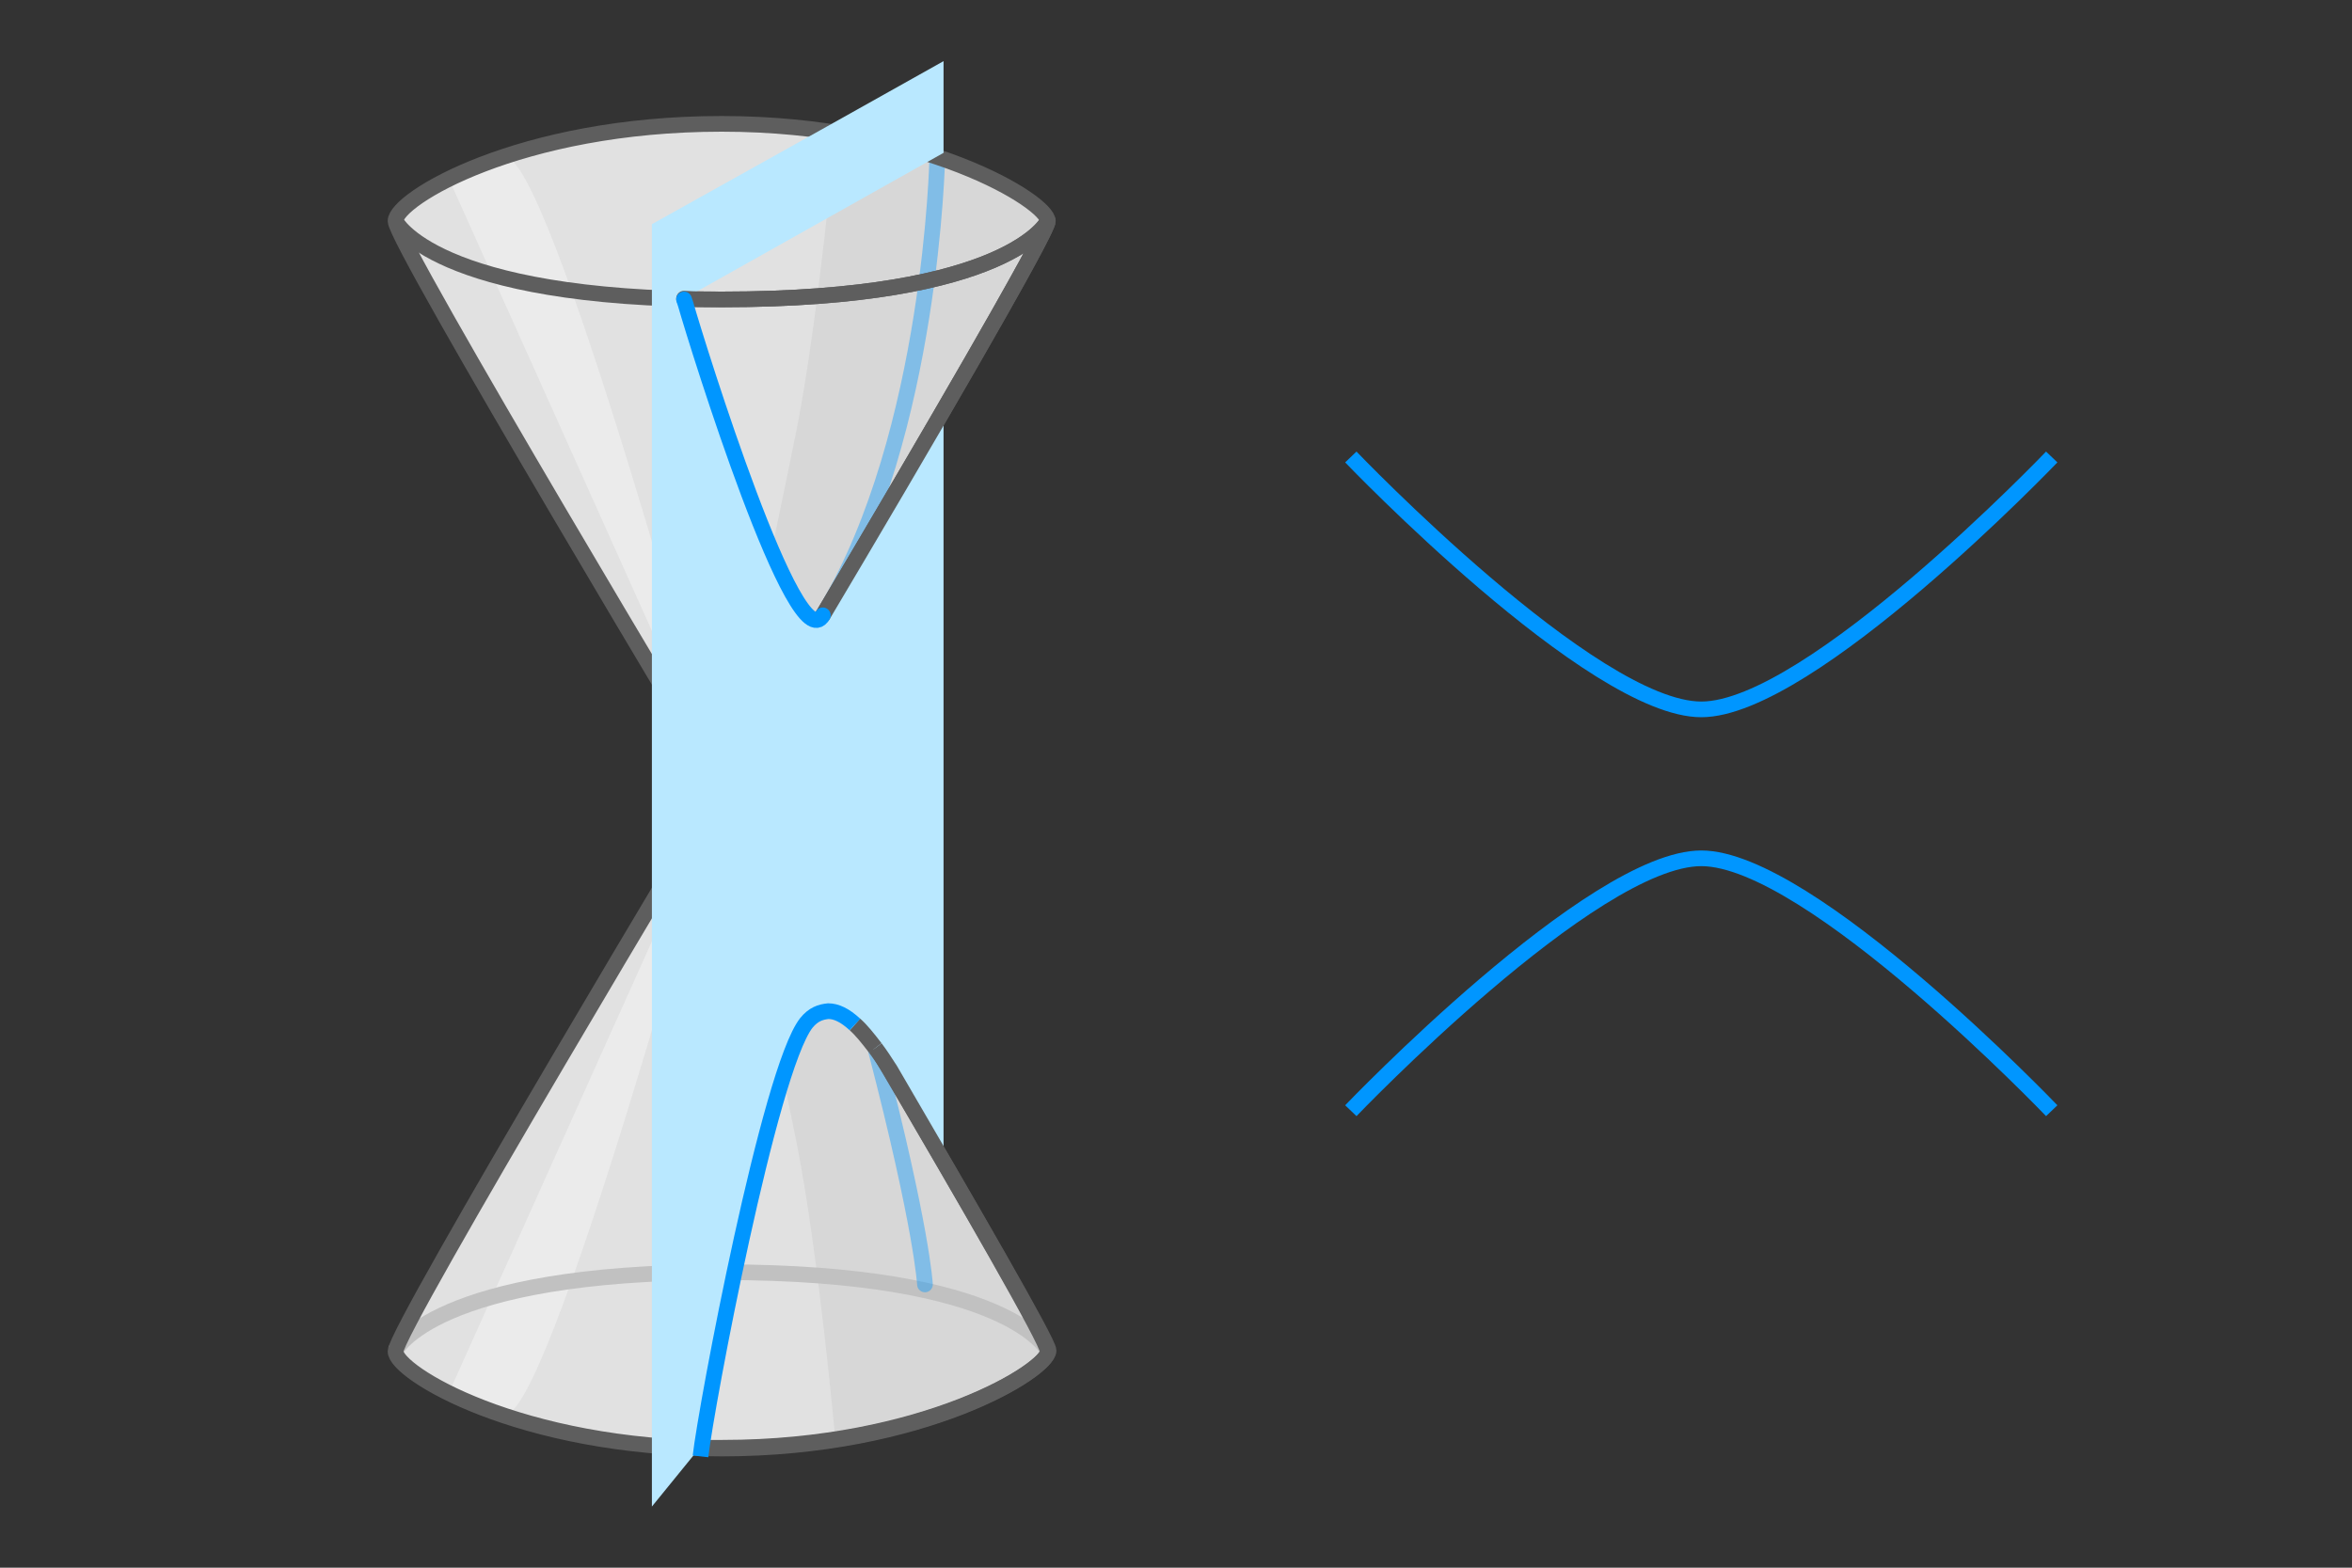 <?xml version="1.0" encoding="UTF-8" standalone="no"?>
<!DOCTYPE svg PUBLIC "-//W3C//DTD SVG 1.1//EN" "http://www.w3.org/Graphics/SVG/1.1/DTD/svg11.dtd">
<svg version="1.1" xmlns="http://www.w3.org/2000/svg" xmlns:dc="http://purl.org/dc/elements/1.1/" xmlns:xl="http://www.w3.org/1999/xlink" viewBox="0 0 300 200" width="300" height="200">
  <rect x="0" y="0" width="300" height="200" fill="#333333" stroke="none"/>
  <defs/>
  <g id="Canvas_1" stroke-dasharray="none" fill="none" stroke-opacity="1" stroke="none" fill-opacity="1">
    <title>Canvas 1</title>
    <g id="Canvas_1_Hyperbola">
      <title>Hyperbola</title>
      <g id="Group_45">
        <title>_x33_D_Shapes</title>
        <g id="Group_60">
          <title>Cone_x5F_Top</title>
          <g id="Graphic_67">
            <title>Base_triangle_5_</title>
            <path d="M 92.05 100.3 C 92.05 100.3 50.45 31 50.45 28.2 C 50.45 25.4 66.25 15.8 92.05 15.8 C 117.85 15.8 133.65 25.8 133.65 28.2 C 133.65 30.6 92.05 100.3 92.05 100.3 Z" fill="#e1e1e1"/>
          </g>
          <g id="Graphic_66">
            <title>Triangle_shadow_4_</title>
            <path d="M 92.05 100.3 C 92.05 100.3 98.95 68.1 101.65 54.6 C 104.45 40.3 106.55 16.9 106.55 16.9 C 106.55 16.9 117.15 18.9 121.65 20.8 C 126.15 22.7 133.65 28.2 133.65 28.2 Z" fill="#d7d7d7"/>
          </g>
          <g id="Graphic_65">
            <title>Triangle_shine_4_</title>
            <path d="M 92.05 100.3 L 57.25 22.8 C 57.25 22.8 58.75 22.3 64.25 20.1 C 69.75 17.9 92.05 100.3 92.05 100.3 Z" fill="#ebebeb"/>
          </g>
          <g id="Graphic_64">
            <title>Orange_back_line</title>
            <path d="M 119.55 20.1 C 119.55 20.1 118.85 55.2 105.45 77.7" stroke="#0096ff" stroke-opacity=".4" stroke-linecap="butt" stroke-linejoin="round" stroke-width="2"/>
          </g>
          <g id="Group_61">
            <title>External_triangle_stroke_3_</title>
            <g id="Graphic_63">
              <path d="M 92.05 100.3 C 92.05 100.3 50.45 31 50.45 28.2 C 50.45 25.4 66.25 15.8 92.05 15.8 C 117.85 15.8 133.65 25.8 133.65 28.2 C 133.65 30.6 92.05 100.3 92.05 100.3 Z" stroke="#5e5e5e" stroke-linecap="butt" stroke-linejoin="round" stroke-width="2"/>
            </g>
            <g id="Graphic_62">
              <title>line</title>
              <path d="M 133.65 28.2 C 133.65 28.2 128.85 38.2 92.05 38.2 C 55.25 38.2 50.45 28.2 50.45 28.2" stroke="#5e5e5e" stroke-linecap="butt" stroke-linejoin="round" stroke-width="2"/>
            </g>
          </g>
        </g>
        <g id="Group_54">
          <title>Cone_x5F_Bottom</title>
          <g id="Graphic_59">
            <title>Base_triangle_6_</title>
            <path d="M 92.05 100.3 C 92.05 100.3 50.45 169.6 50.45 172.4 C 50.45 175.1 66.25 184.8 92.05 184.8 C 117.85 184.8 133.65 174.8 133.65 172.4 C 133.65 169.9 92.05 100.3 92.05 100.3 Z" fill="#e1e1e1"/>
          </g>
          <g id="Graphic_58">
            <title>Triangle_shadow_5_</title>
            <path d="M 92.05 100.3 C 92.05 100.3 98.95 132.5 101.65 146 C 104.45 160.2 106.55 183.7 106.55 183.7 C 106.55 183.7 117.15 181.7 121.65 179.8 C 126.15 177.9 133.65 172.4 133.65 172.4 Z" fill="#d7d7d7"/>
          </g>
          <g id="Graphic_57">
            <title>Triangle_shine_5_</title>
            <path d="M 92.05 100.3 L 57.25 177.7 C 57.25 177.7 58.75 178.2 64.25 180.4 C 69.75 182.5 92.05 100.3 92.05 100.3 Z" fill="#ebebeb"/>
          </g>
          <g id="Graphic_56">
            <title>Dotted_line_5_</title>
            <path d="M 133.65 172.3 C 133.65 172.3 128.85 162.3 92.05 162.3 C 55.25 162.3 50.45 172.3 50.45 172.3" stroke="#c1c1c1" stroke-linecap="butt" stroke-linejoin="round" stroke-width="2"/>
          </g>
          <g id="Line_74">
            <title>added-line</title>
            <path d="M 111.717 133.989 C 117.621 156.708 117.979 163.864 117.979 163.864" stroke="#0096ff" stroke-opacity=".4" stroke-linecap="round" stroke-linejoin="round" stroke-width="2"/>
          </g>
          <g id="Graphic_55">
            <title>External_triangle_stroke</title>
            <path d="M 92.05 100.3 C 92.05 100.3 50.45 169.6 50.45 172.4 C 50.45 175.1 66.25 184.8 92.05 184.8 C 117.85 184.8 133.65 174.8 133.65 172.4 C 133.65 169.9 92.05 100.3 92.05 100.3 Z" stroke="#5e5e5e" stroke-linecap="butt" stroke-linejoin="round" stroke-width="2"/>
          </g>
        </g>
        <g id="Graphic_53">
          <title>Plane</title>
          <path d="M 104.65 16.6 L 83.15 28.6 L 83.15 37.9 L 83.15 85.3 L 83.15 115.1 L 83.15 184.3 L 83.15 192.2 L 89.25 184.7 L 89.65 184.1 C 90.35 178.6 96.35 134.5 102.85 130.4 C 106.25 128.3 110.15 131.9 113.45 136.4 C 116.25 140.2 118.55 144.6 120.35 146.6 L 120.35 53.7 C 114.95 61.5 109.95 70.1 105.45 77.7 C 100.55 85.9 87.25 38.1 87.25 38.1 L 120.35 19.5 L 120.35 19.4 L 120.35 7.8 Z" fill="#b9e8ff"/>
        </g>
        <g id="Graphic_52">
          <title>Cone_x5F_Top_Stroke</title>
          <path d="M 104.95 78.5 C 117.25 57.8 133.65 29.7 133.65 28.2 C 133.65 28.2 128.85 38.2 92.05 38.2 C 90.35 38.2 88.75 38.2 87.25 38.1" stroke="#5e5e5e" stroke-linecap="round" stroke-linejoin="round" stroke-width="2"/>
        </g>
        <g id="Group_49">
          <title>Cone_x5F_Bottom_Stroke</title>
          <g id="Graphic_51">
            <path d="M 111.65 133.7 C 110.65 132.4 109.85 131.4 109.05 130.7" stroke="#5e5e5e" stroke-linecap="butt" stroke-linejoin="round" stroke-width="2"/>
          </g>
          <g id="Graphic_50">
            <path d="M 111.65 133.7 C 112.25 134.5 112.85 135.4 113.55 136.5 C 123.75 154 133.75 171.2 133.75 172.3 C 133.75 174.7 117.95 184.7 92.15 184.7 C 91.35 184.7 90.45 184.7 89.65 184.7" stroke="#5e5e5e" stroke-linecap="butt" stroke-linejoin="round" stroke-width="2"/>
          </g>
        </g>
        <g id="Graphic_48">
          <title>Cone_x5F_Bottom_Orange_top_line</title>
          <path d="M 109.05 130.7 C 107.75 129.5 106.65 129 105.65 129 C 104.65 129.1 103.75 129.4 102.85 130.5 C 98.15 136.5 90.05 179.5 89.35 185.8" stroke="#0096ff" stroke-linecap="butt" stroke-linejoin="round" stroke-width="2"/>
        </g>
        <g id="Group_46">
          <title>Cone_x5F_top_Orange_top_line</title>
          <g id="Graphic_47">
            <path d="M 104.95 78.5 C 101.55 84.5 89.05 44.4 87.45 38.8 L 87.25 38.2" stroke="#0096ff" stroke-linecap="round" stroke-linejoin="round" stroke-width="2"/>
          </g>
        </g>
      </g>
      <g id="Group_68">
        <title>Orange_Lines</title>
        <g id="Graphic_70">
          <title>Orange_Line_Bottom</title>
          <path d="M 261.7 141.7 C 261.7 141.7 230.9 109.5 217 109.5 C 203.1 109.5 172.3 141.7 172.3 141.7" stroke="#0096ff" stroke-linecap="butt" stroke-linejoin="round" stroke-width="2"/>
        </g>
        <g id="Graphic_69">
          <title>Orange_Line_Top</title>
          <path d="M 172.3 58.3 C 172.3 58.3 203.1 90.5 217 90.5 C 230.9 90.5 261.7 58.3 261.7 58.3" stroke="#0096ff" stroke-linecap="butt" stroke-linejoin="round" stroke-width="2"/>
        </g>
      </g>
    </g>
  </g>
</svg>
